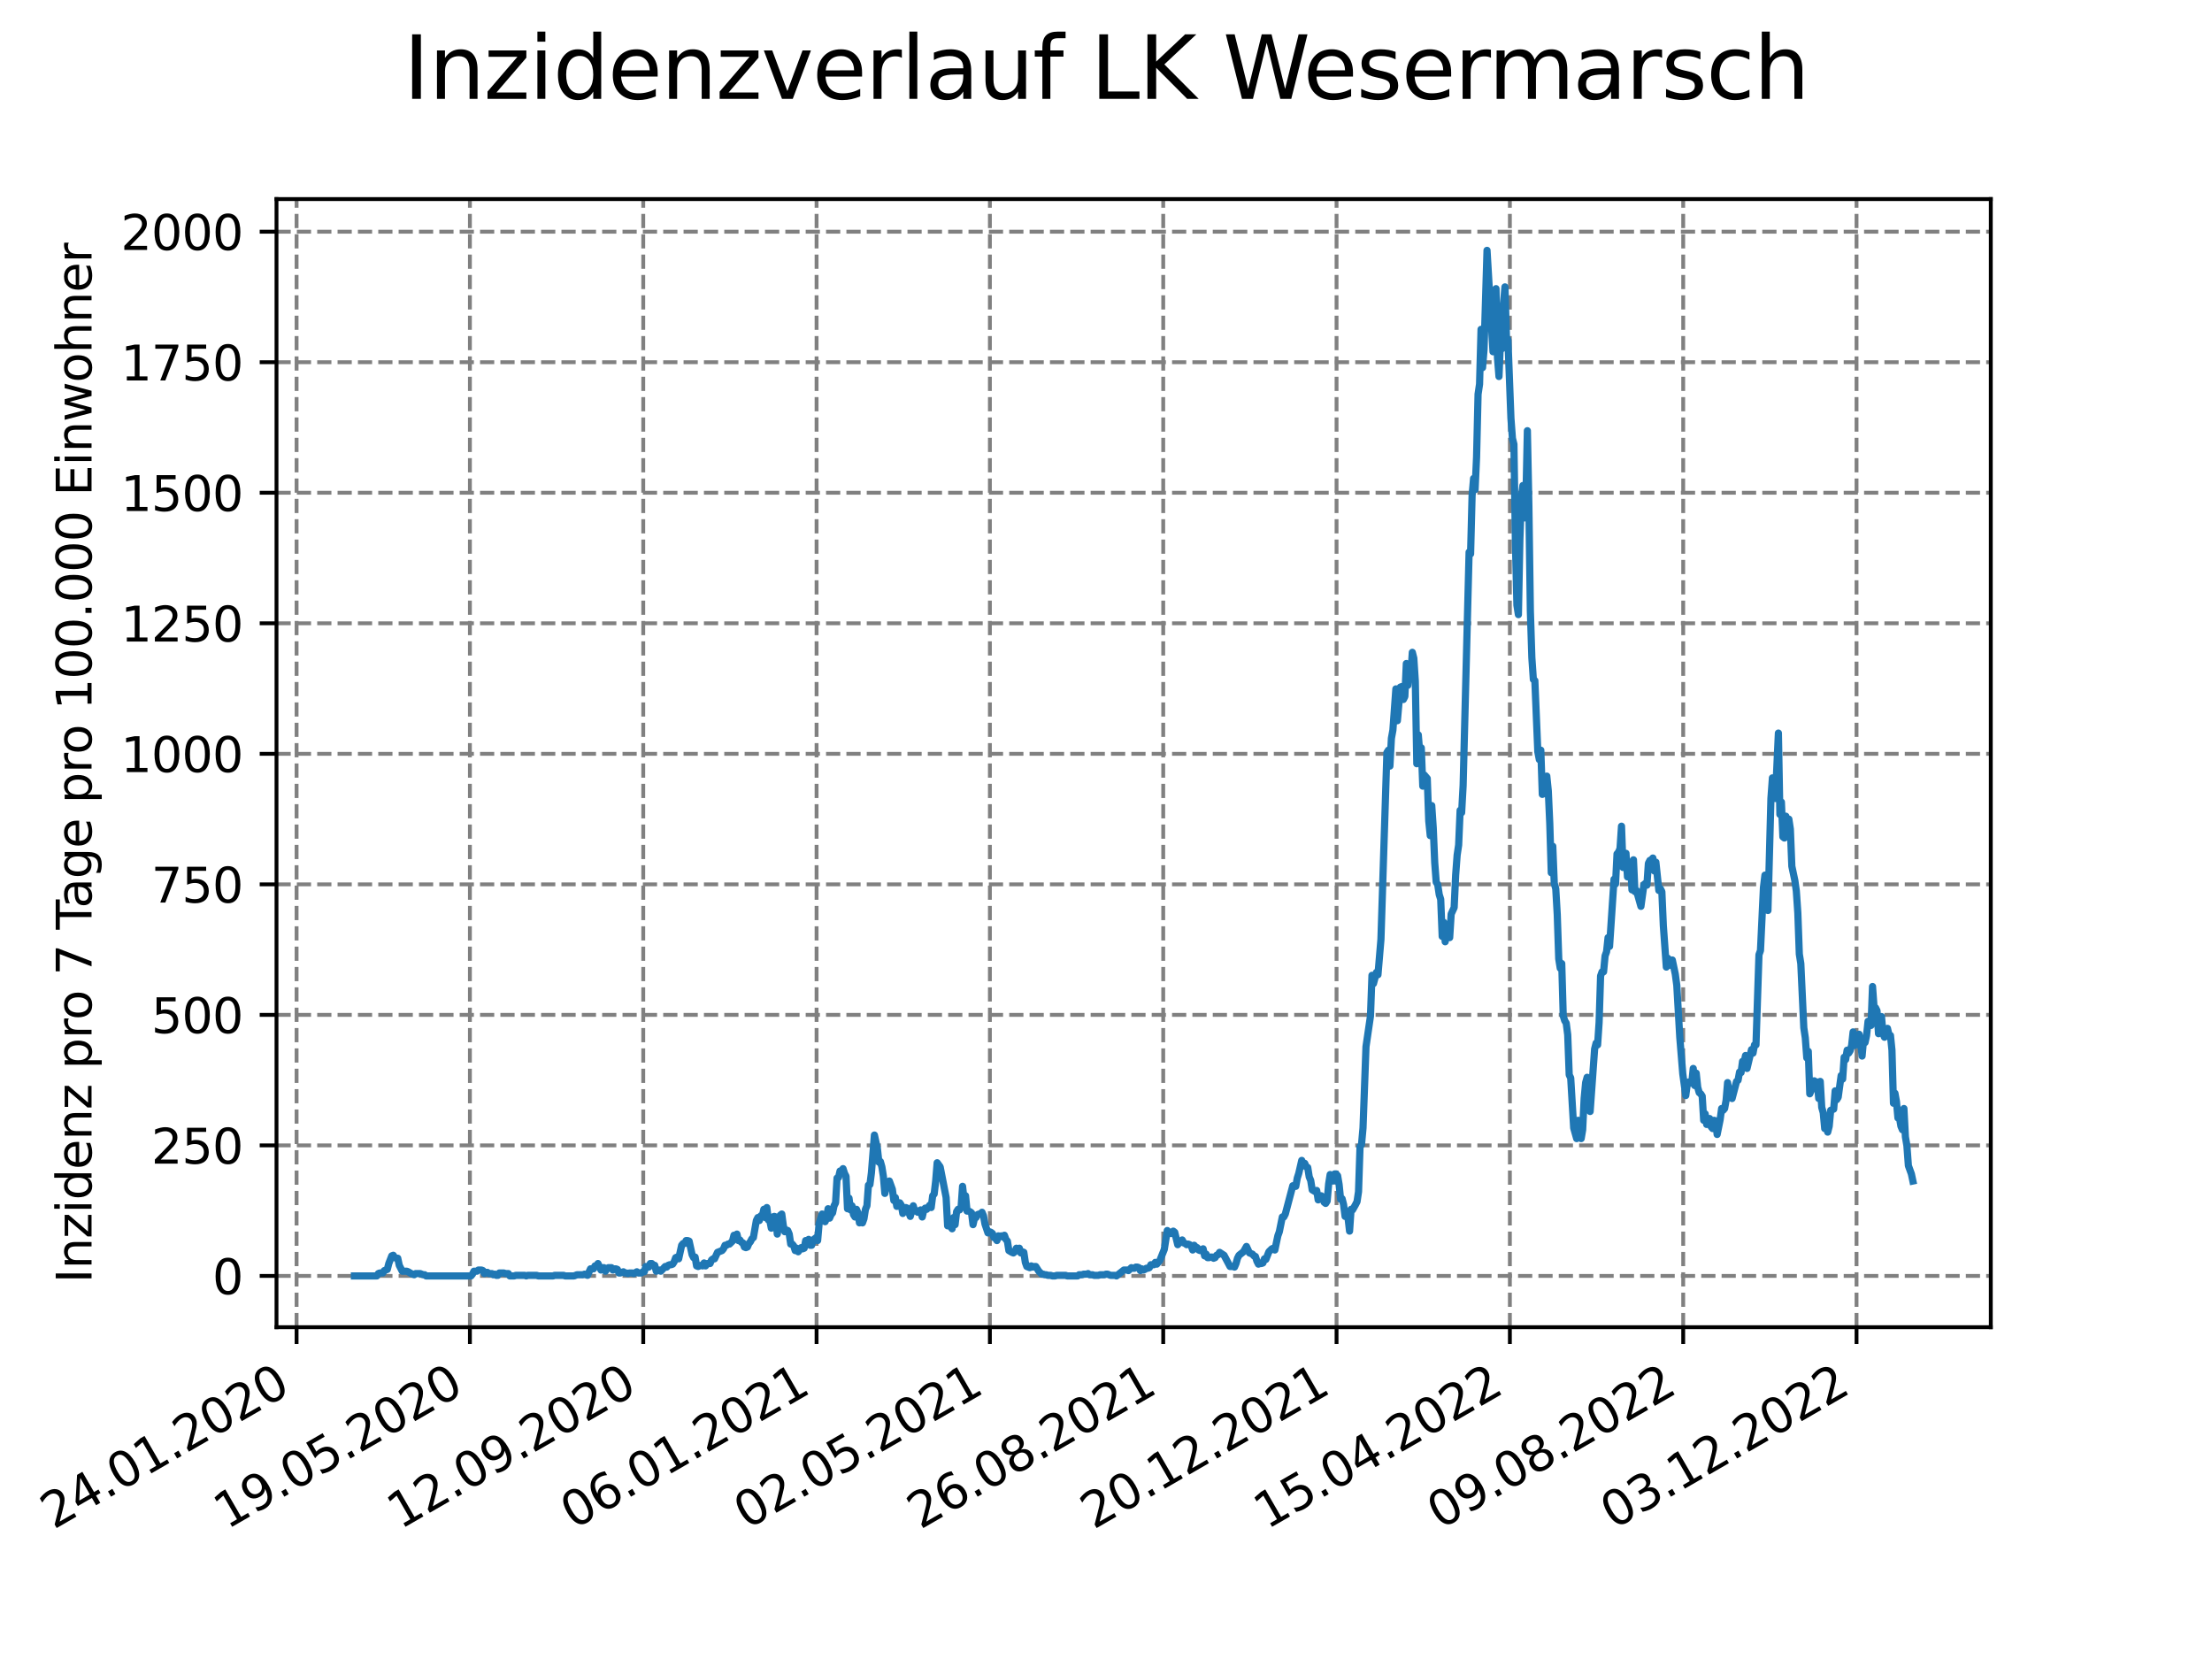 <?xml version="1.0" encoding="utf-8" standalone="no"?>
<!DOCTYPE svg PUBLIC "-//W3C//DTD SVG 1.1//EN"
  "http://www.w3.org/Graphics/SVG/1.1/DTD/svg11.dtd">
<svg xmlns:xlink="http://www.w3.org/1999/xlink" width="460.8pt" height="345.6pt" viewBox="0 0 460.8 345.6" xmlns="http://www.w3.org/2000/svg" version="1.1">
 <defs>
  <style type="text/css">*{stroke-linejoin: round; stroke-linecap: butt}</style>
 </defs>
 <g id="figure_1">
  <g id="patch_1">
   <path d="M 0 345.6 
L 460.8 345.6 
L 460.8 0 
L 0 0 
z
" style="fill: #ffffff"/>
  </g>
  <g id="axes_1">
   <g id="patch_2">
    <path d="M 57.6 276.48 
L 414.72 276.48 
L 414.72 41.472 
L 57.6 41.472 
z
" style="fill: #ffffff"/>
   </g>
   <g id="matplotlib.axis_1">
    <g id="xtick_1">
     <g id="line2d_1">
      <path d="M 61.784 276.48 
L 61.784 41.472 
" clip-path="url(#pa91faf6fdc)" style="fill: none; stroke-dasharray: 2.96,1.28; stroke-dashoffset: 0; stroke: #808080; stroke-width: 0.8"/>
     </g>
     <g id="line2d_2">
      <defs>
       <path id="m8dcf3c0b76" d="M 0 0 
L 0 3.5 
" style="stroke: #000000; stroke-width: 0.8"/>
      </defs>
      <g>
       <use xlink:href="#m8dcf3c0b76" x="61.784" y="276.48" style="stroke: #000000; stroke-width: 0.8"/>
      </g>
     </g>
     <g id="text_1">
      <!-- 24.01.2020 -->
      <g transform="translate(11.159 318.689) rotate(-30) scale(0.1 -0.1)">
       <defs>
        <path id="DejaVuSans-32" d="M 1228 531 
L 3431 531 
L 3431 0 
L 469 0 
L 469 531 
Q 828 903 1448 1529 
Q 2069 2156 2228 2338 
Q 2531 2678 2651 2914 
Q 2772 3150 2772 3378 
Q 2772 3750 2511 3984 
Q 2250 4219 1831 4219 
Q 1534 4219 1204 4116 
Q 875 4013 500 3803 
L 500 4441 
Q 881 4594 1212 4672 
Q 1544 4750 1819 4750 
Q 2544 4750 2975 4387 
Q 3406 4025 3406 3419 
Q 3406 3131 3298 2873 
Q 3191 2616 2906 2266 
Q 2828 2175 2409 1742 
Q 1991 1309 1228 531 
z
" transform="scale(0.016)"/>
        <path id="DejaVuSans-34" d="M 2419 4116 
L 825 1625 
L 2419 1625 
L 2419 4116 
z
M 2253 4666 
L 3047 4666 
L 3047 1625 
L 3713 1625 
L 3713 1100 
L 3047 1100 
L 3047 0 
L 2419 0 
L 2419 1100 
L 313 1100 
L 313 1709 
L 2253 4666 
z
" transform="scale(0.016)"/>
        <path id="DejaVuSans-2e" d="M 684 794 
L 1344 794 
L 1344 0 
L 684 0 
L 684 794 
z
" transform="scale(0.016)"/>
        <path id="DejaVuSans-30" d="M 2034 4250 
Q 1547 4250 1301 3770 
Q 1056 3291 1056 2328 
Q 1056 1369 1301 889 
Q 1547 409 2034 409 
Q 2525 409 2770 889 
Q 3016 1369 3016 2328 
Q 3016 3291 2770 3770 
Q 2525 4250 2034 4250 
z
M 2034 4750 
Q 2819 4750 3233 4129 
Q 3647 3509 3647 2328 
Q 3647 1150 3233 529 
Q 2819 -91 2034 -91 
Q 1250 -91 836 529 
Q 422 1150 422 2328 
Q 422 3509 836 4129 
Q 1250 4750 2034 4750 
z
" transform="scale(0.016)"/>
        <path id="DejaVuSans-31" d="M 794 531 
L 1825 531 
L 1825 4091 
L 703 3866 
L 703 4441 
L 1819 4666 
L 2450 4666 
L 2450 531 
L 3481 531 
L 3481 0 
L 794 0 
L 794 531 
z
" transform="scale(0.016)"/>
       </defs>
       <use xlink:href="#DejaVuSans-32"/>
       <use xlink:href="#DejaVuSans-34" x="63.623"/>
       <use xlink:href="#DejaVuSans-2e" x="127.246"/>
       <use xlink:href="#DejaVuSans-30" x="159.033"/>
       <use xlink:href="#DejaVuSans-31" x="222.656"/>
       <use xlink:href="#DejaVuSans-2e" x="286.279"/>
       <use xlink:href="#DejaVuSans-32" x="318.066"/>
       <use xlink:href="#DejaVuSans-30" x="381.689"/>
       <use xlink:href="#DejaVuSans-32" x="445.312"/>
       <use xlink:href="#DejaVuSans-30" x="508.936"/>
      </g>
     </g>
    </g>
    <g id="xtick_2">
     <g id="line2d_3">
      <path d="M 97.891 276.48 
L 97.891 41.472 
" clip-path="url(#pa91faf6fdc)" style="fill: none; stroke-dasharray: 2.96,1.28; stroke-dashoffset: 0; stroke: #808080; stroke-width: 0.8"/>
     </g>
     <g id="line2d_4">
      <g>
       <use xlink:href="#m8dcf3c0b76" x="97.891" y="276.48" style="stroke: #000000; stroke-width: 0.8"/>
      </g>
     </g>
     <g id="text_2">
      <!-- 19.05.2020 -->
      <g transform="translate(47.266 318.689) rotate(-30) scale(0.1 -0.1)">
       <defs>
        <path id="DejaVuSans-39" d="M 703 97 
L 703 672 
Q 941 559 1184 500 
Q 1428 441 1663 441 
Q 2288 441 2617 861 
Q 2947 1281 2994 2138 
Q 2813 1869 2534 1725 
Q 2256 1581 1919 1581 
Q 1219 1581 811 2004 
Q 403 2428 403 3163 
Q 403 3881 828 4315 
Q 1253 4750 1959 4750 
Q 2769 4750 3195 4129 
Q 3622 3509 3622 2328 
Q 3622 1225 3098 567 
Q 2575 -91 1691 -91 
Q 1453 -91 1209 -44 
Q 966 3 703 97 
z
M 1959 2075 
Q 2384 2075 2632 2365 
Q 2881 2656 2881 3163 
Q 2881 3666 2632 3958 
Q 2384 4250 1959 4250 
Q 1534 4250 1286 3958 
Q 1038 3666 1038 3163 
Q 1038 2656 1286 2365 
Q 1534 2075 1959 2075 
z
" transform="scale(0.016)"/>
        <path id="DejaVuSans-35" d="M 691 4666 
L 3169 4666 
L 3169 4134 
L 1269 4134 
L 1269 2991 
Q 1406 3038 1543 3061 
Q 1681 3084 1819 3084 
Q 2600 3084 3056 2656 
Q 3513 2228 3513 1497 
Q 3513 744 3044 326 
Q 2575 -91 1722 -91 
Q 1428 -91 1123 -41 
Q 819 9 494 109 
L 494 744 
Q 775 591 1075 516 
Q 1375 441 1709 441 
Q 2250 441 2565 725 
Q 2881 1009 2881 1497 
Q 2881 1984 2565 2268 
Q 2250 2553 1709 2553 
Q 1456 2553 1204 2497 
Q 953 2441 691 2322 
L 691 4666 
z
" transform="scale(0.016)"/>
       </defs>
       <use xlink:href="#DejaVuSans-31"/>
       <use xlink:href="#DejaVuSans-39" x="63.623"/>
       <use xlink:href="#DejaVuSans-2e" x="127.246"/>
       <use xlink:href="#DejaVuSans-30" x="159.033"/>
       <use xlink:href="#DejaVuSans-35" x="222.656"/>
       <use xlink:href="#DejaVuSans-2e" x="286.279"/>
       <use xlink:href="#DejaVuSans-32" x="318.066"/>
       <use xlink:href="#DejaVuSans-30" x="381.689"/>
       <use xlink:href="#DejaVuSans-32" x="445.312"/>
       <use xlink:href="#DejaVuSans-30" x="508.936"/>
      </g>
     </g>
    </g>
    <g id="xtick_3">
     <g id="line2d_5">
      <path d="M 133.999 276.48 
L 133.999 41.472 
" clip-path="url(#pa91faf6fdc)" style="fill: none; stroke-dasharray: 2.96,1.28; stroke-dashoffset: 0; stroke: #808080; stroke-width: 0.8"/>
     </g>
     <g id="line2d_6">
      <g>
       <use xlink:href="#m8dcf3c0b76" x="133.999" y="276.48" style="stroke: #000000; stroke-width: 0.8"/>
      </g>
     </g>
     <g id="text_3">
      <!-- 12.09.2020 -->
      <g transform="translate(83.373 318.689) rotate(-30) scale(0.1 -0.1)">
       <use xlink:href="#DejaVuSans-31"/>
       <use xlink:href="#DejaVuSans-32" x="63.623"/>
       <use xlink:href="#DejaVuSans-2e" x="127.246"/>
       <use xlink:href="#DejaVuSans-30" x="159.033"/>
       <use xlink:href="#DejaVuSans-39" x="222.656"/>
       <use xlink:href="#DejaVuSans-2e" x="286.279"/>
       <use xlink:href="#DejaVuSans-32" x="318.066"/>
       <use xlink:href="#DejaVuSans-30" x="381.689"/>
       <use xlink:href="#DejaVuSans-32" x="445.312"/>
       <use xlink:href="#DejaVuSans-30" x="508.936"/>
      </g>
     </g>
    </g>
    <g id="xtick_4">
     <g id="line2d_7">
      <path d="M 170.106 276.48 
L 170.106 41.472 
" clip-path="url(#pa91faf6fdc)" style="fill: none; stroke-dasharray: 2.96,1.28; stroke-dashoffset: 0; stroke: #808080; stroke-width: 0.8"/>
     </g>
     <g id="line2d_8">
      <g>
       <use xlink:href="#m8dcf3c0b76" x="170.106" y="276.48" style="stroke: #000000; stroke-width: 0.8"/>
      </g>
     </g>
     <g id="text_4">
      <!-- 06.01.2021 -->
      <g transform="translate(119.481 318.689) rotate(-30) scale(0.1 -0.1)">
       <defs>
        <path id="DejaVuSans-36" d="M 2113 2584 
Q 1688 2584 1439 2293 
Q 1191 2003 1191 1497 
Q 1191 994 1439 701 
Q 1688 409 2113 409 
Q 2538 409 2786 701 
Q 3034 994 3034 1497 
Q 3034 2003 2786 2293 
Q 2538 2584 2113 2584 
z
M 3366 4563 
L 3366 3988 
Q 3128 4100 2886 4159 
Q 2644 4219 2406 4219 
Q 1781 4219 1451 3797 
Q 1122 3375 1075 2522 
Q 1259 2794 1537 2939 
Q 1816 3084 2150 3084 
Q 2853 3084 3261 2657 
Q 3669 2231 3669 1497 
Q 3669 778 3244 343 
Q 2819 -91 2113 -91 
Q 1303 -91 875 529 
Q 447 1150 447 2328 
Q 447 3434 972 4092 
Q 1497 4750 2381 4750 
Q 2619 4750 2861 4703 
Q 3103 4656 3366 4563 
z
" transform="scale(0.016)"/>
       </defs>
       <use xlink:href="#DejaVuSans-30"/>
       <use xlink:href="#DejaVuSans-36" x="63.623"/>
       <use xlink:href="#DejaVuSans-2e" x="127.246"/>
       <use xlink:href="#DejaVuSans-30" x="159.033"/>
       <use xlink:href="#DejaVuSans-31" x="222.656"/>
       <use xlink:href="#DejaVuSans-2e" x="286.279"/>
       <use xlink:href="#DejaVuSans-32" x="318.066"/>
       <use xlink:href="#DejaVuSans-30" x="381.689"/>
       <use xlink:href="#DejaVuSans-32" x="445.312"/>
       <use xlink:href="#DejaVuSans-31" x="508.936"/>
      </g>
     </g>
    </g>
    <g id="xtick_5">
     <g id="line2d_9">
      <path d="M 206.213 276.48 
L 206.213 41.472 
" clip-path="url(#pa91faf6fdc)" style="fill: none; stroke-dasharray: 2.96,1.28; stroke-dashoffset: 0; stroke: #808080; stroke-width: 0.8"/>
     </g>
     <g id="line2d_10">
      <g>
       <use xlink:href="#m8dcf3c0b76" x="206.213" y="276.48" style="stroke: #000000; stroke-width: 0.8"/>
      </g>
     </g>
     <g id="text_5">
      <!-- 02.05.2021 -->
      <g transform="translate(155.588 318.689) rotate(-30) scale(0.1 -0.1)">
       <use xlink:href="#DejaVuSans-30"/>
       <use xlink:href="#DejaVuSans-32" x="63.623"/>
       <use xlink:href="#DejaVuSans-2e" x="127.246"/>
       <use xlink:href="#DejaVuSans-30" x="159.033"/>
       <use xlink:href="#DejaVuSans-35" x="222.656"/>
       <use xlink:href="#DejaVuSans-2e" x="286.279"/>
       <use xlink:href="#DejaVuSans-32" x="318.066"/>
       <use xlink:href="#DejaVuSans-30" x="381.689"/>
       <use xlink:href="#DejaVuSans-32" x="445.312"/>
       <use xlink:href="#DejaVuSans-31" x="508.936"/>
      </g>
     </g>
    </g>
    <g id="xtick_6">
     <g id="line2d_11">
      <path d="M 242.321 276.48 
L 242.321 41.472 
" clip-path="url(#pa91faf6fdc)" style="fill: none; stroke-dasharray: 2.96,1.28; stroke-dashoffset: 0; stroke: #808080; stroke-width: 0.8"/>
     </g>
     <g id="line2d_12">
      <g>
       <use xlink:href="#m8dcf3c0b76" x="242.321" y="276.48" style="stroke: #000000; stroke-width: 0.8"/>
      </g>
     </g>
     <g id="text_6">
      <!-- 26.08.2021 -->
      <g transform="translate(191.695 318.689) rotate(-30) scale(0.1 -0.1)">
       <defs>
        <path id="DejaVuSans-38" d="M 2034 2216 
Q 1584 2216 1326 1975 
Q 1069 1734 1069 1313 
Q 1069 891 1326 650 
Q 1584 409 2034 409 
Q 2484 409 2743 651 
Q 3003 894 3003 1313 
Q 3003 1734 2745 1975 
Q 2488 2216 2034 2216 
z
M 1403 2484 
Q 997 2584 770 2862 
Q 544 3141 544 3541 
Q 544 4100 942 4425 
Q 1341 4750 2034 4750 
Q 2731 4750 3128 4425 
Q 3525 4100 3525 3541 
Q 3525 3141 3298 2862 
Q 3072 2584 2669 2484 
Q 3125 2378 3379 2068 
Q 3634 1759 3634 1313 
Q 3634 634 3220 271 
Q 2806 -91 2034 -91 
Q 1263 -91 848 271 
Q 434 634 434 1313 
Q 434 1759 690 2068 
Q 947 2378 1403 2484 
z
M 1172 3481 
Q 1172 3119 1398 2916 
Q 1625 2713 2034 2713 
Q 2441 2713 2670 2916 
Q 2900 3119 2900 3481 
Q 2900 3844 2670 4047 
Q 2441 4250 2034 4250 
Q 1625 4250 1398 4047 
Q 1172 3844 1172 3481 
z
" transform="scale(0.016)"/>
       </defs>
       <use xlink:href="#DejaVuSans-32"/>
       <use xlink:href="#DejaVuSans-36" x="63.623"/>
       <use xlink:href="#DejaVuSans-2e" x="127.246"/>
       <use xlink:href="#DejaVuSans-30" x="159.033"/>
       <use xlink:href="#DejaVuSans-38" x="222.656"/>
       <use xlink:href="#DejaVuSans-2e" x="286.279"/>
       <use xlink:href="#DejaVuSans-32" x="318.066"/>
       <use xlink:href="#DejaVuSans-30" x="381.689"/>
       <use xlink:href="#DejaVuSans-32" x="445.312"/>
       <use xlink:href="#DejaVuSans-31" x="508.936"/>
      </g>
     </g>
    </g>
    <g id="xtick_7">
     <g id="line2d_13">
      <path d="M 278.428 276.48 
L 278.428 41.472 
" clip-path="url(#pa91faf6fdc)" style="fill: none; stroke-dasharray: 2.96,1.28; stroke-dashoffset: 0; stroke: #808080; stroke-width: 0.8"/>
     </g>
     <g id="line2d_14">
      <g>
       <use xlink:href="#m8dcf3c0b76" x="278.428" y="276.48" style="stroke: #000000; stroke-width: 0.8"/>
      </g>
     </g>
     <g id="text_7">
      <!-- 20.12.2021 -->
      <g transform="translate(227.803 318.689) rotate(-30) scale(0.1 -0.1)">
       <use xlink:href="#DejaVuSans-32"/>
       <use xlink:href="#DejaVuSans-30" x="63.623"/>
       <use xlink:href="#DejaVuSans-2e" x="127.246"/>
       <use xlink:href="#DejaVuSans-31" x="159.033"/>
       <use xlink:href="#DejaVuSans-32" x="222.656"/>
       <use xlink:href="#DejaVuSans-2e" x="286.279"/>
       <use xlink:href="#DejaVuSans-32" x="318.066"/>
       <use xlink:href="#DejaVuSans-30" x="381.689"/>
       <use xlink:href="#DejaVuSans-32" x="445.312"/>
       <use xlink:href="#DejaVuSans-31" x="508.936"/>
      </g>
     </g>
    </g>
    <g id="xtick_8">
     <g id="line2d_15">
      <path d="M 314.535 276.48 
L 314.535 41.472 
" clip-path="url(#pa91faf6fdc)" style="fill: none; stroke-dasharray: 2.96,1.28; stroke-dashoffset: 0; stroke: #808080; stroke-width: 0.8"/>
     </g>
     <g id="line2d_16">
      <g>
       <use xlink:href="#m8dcf3c0b76" x="314.535" y="276.48" style="stroke: #000000; stroke-width: 0.8"/>
      </g>
     </g>
     <g id="text_8">
      <!-- 15.04.2022 -->
      <g transform="translate(263.91 318.689) rotate(-30) scale(0.1 -0.1)">
       <use xlink:href="#DejaVuSans-31"/>
       <use xlink:href="#DejaVuSans-35" x="63.623"/>
       <use xlink:href="#DejaVuSans-2e" x="127.246"/>
       <use xlink:href="#DejaVuSans-30" x="159.033"/>
       <use xlink:href="#DejaVuSans-34" x="222.656"/>
       <use xlink:href="#DejaVuSans-2e" x="286.279"/>
       <use xlink:href="#DejaVuSans-32" x="318.066"/>
       <use xlink:href="#DejaVuSans-30" x="381.689"/>
       <use xlink:href="#DejaVuSans-32" x="445.312"/>
       <use xlink:href="#DejaVuSans-32" x="508.936"/>
      </g>
     </g>
    </g>
    <g id="xtick_9">
     <g id="line2d_17">
      <path d="M 350.642 276.48 
L 350.642 41.472 
" clip-path="url(#pa91faf6fdc)" style="fill: none; stroke-dasharray: 2.96,1.28; stroke-dashoffset: 0; stroke: #808080; stroke-width: 0.8"/>
     </g>
     <g id="line2d_18">
      <g>
       <use xlink:href="#m8dcf3c0b76" x="350.642" y="276.48" style="stroke: #000000; stroke-width: 0.8"/>
      </g>
     </g>
     <g id="text_9">
      <!-- 09.08.2022 -->
      <g transform="translate(300.017 318.689) rotate(-30) scale(0.1 -0.1)">
       <use xlink:href="#DejaVuSans-30"/>
       <use xlink:href="#DejaVuSans-39" x="63.623"/>
       <use xlink:href="#DejaVuSans-2e" x="127.246"/>
       <use xlink:href="#DejaVuSans-30" x="159.033"/>
       <use xlink:href="#DejaVuSans-38" x="222.656"/>
       <use xlink:href="#DejaVuSans-2e" x="286.279"/>
       <use xlink:href="#DejaVuSans-32" x="318.066"/>
       <use xlink:href="#DejaVuSans-30" x="381.689"/>
       <use xlink:href="#DejaVuSans-32" x="445.312"/>
       <use xlink:href="#DejaVuSans-32" x="508.936"/>
      </g>
     </g>
    </g>
    <g id="xtick_10">
     <g id="line2d_19">
      <path d="M 386.75 276.48 
L 386.75 41.472 
" clip-path="url(#pa91faf6fdc)" style="fill: none; stroke-dasharray: 2.96,1.28; stroke-dashoffset: 0; stroke: #808080; stroke-width: 0.8"/>
     </g>
     <g id="line2d_20">
      <g>
       <use xlink:href="#m8dcf3c0b76" x="386.75" y="276.48" style="stroke: #000000; stroke-width: 0.8"/>
      </g>
     </g>
     <g id="text_10">
      <!-- 03.12.2022 -->
      <g transform="translate(336.125 318.689) rotate(-30) scale(0.1 -0.1)">
       <defs>
        <path id="DejaVuSans-33" d="M 2597 2516 
Q 3050 2419 3304 2112 
Q 3559 1806 3559 1356 
Q 3559 666 3084 287 
Q 2609 -91 1734 -91 
Q 1441 -91 1130 -33 
Q 819 25 488 141 
L 488 750 
Q 750 597 1062 519 
Q 1375 441 1716 441 
Q 2309 441 2620 675 
Q 2931 909 2931 1356 
Q 2931 1769 2642 2001 
Q 2353 2234 1838 2234 
L 1294 2234 
L 1294 2753 
L 1863 2753 
Q 2328 2753 2575 2939 
Q 2822 3125 2822 3475 
Q 2822 3834 2567 4026 
Q 2313 4219 1838 4219 
Q 1578 4219 1281 4162 
Q 984 4106 628 3988 
L 628 4550 
Q 988 4650 1302 4700 
Q 1616 4750 1894 4750 
Q 2613 4750 3031 4423 
Q 3450 4097 3450 3541 
Q 3450 3153 3228 2886 
Q 3006 2619 2597 2516 
z
" transform="scale(0.016)"/>
       </defs>
       <use xlink:href="#DejaVuSans-30"/>
       <use xlink:href="#DejaVuSans-33" x="63.623"/>
       <use xlink:href="#DejaVuSans-2e" x="127.246"/>
       <use xlink:href="#DejaVuSans-31" x="159.033"/>
       <use xlink:href="#DejaVuSans-32" x="222.656"/>
       <use xlink:href="#DejaVuSans-2e" x="286.279"/>
       <use xlink:href="#DejaVuSans-32" x="318.066"/>
       <use xlink:href="#DejaVuSans-30" x="381.689"/>
       <use xlink:href="#DejaVuSans-32" x="445.312"/>
       <use xlink:href="#DejaVuSans-32" x="508.936"/>
      </g>
     </g>
    </g>
   </g>
   <g id="matplotlib.axis_2">
    <g id="ytick_1">
     <g id="line2d_21">
      <path d="M 57.6 265.798 
L 414.72 265.798 
" clip-path="url(#pa91faf6fdc)" style="fill: none; stroke-dasharray: 2.96,1.28; stroke-dashoffset: 0; stroke: #808080; stroke-width: 0.8"/>
     </g>
     <g id="line2d_22">
      <defs>
       <path id="ma05b9e01db" d="M 0 0 
L -3.5 0 
" style="stroke: #000000; stroke-width: 0.8"/>
      </defs>
      <g>
       <use xlink:href="#ma05b9e01db" x="57.6" y="265.798" style="stroke: #000000; stroke-width: 0.8"/>
      </g>
     </g>
     <g id="text_11">
      <!-- 0 -->
      <g transform="translate(44.237 269.597) scale(0.1 -0.1)">
       <use xlink:href="#DejaVuSans-30"/>
      </g>
     </g>
    </g>
    <g id="ytick_2">
     <g id="line2d_23">
      <path d="M 57.6 238.606 
L 414.72 238.606 
" clip-path="url(#pa91faf6fdc)" style="fill: none; stroke-dasharray: 2.96,1.28; stroke-dashoffset: 0; stroke: #808080; stroke-width: 0.8"/>
     </g>
     <g id="line2d_24">
      <g>
       <use xlink:href="#ma05b9e01db" x="57.6" y="238.606" style="stroke: #000000; stroke-width: 0.8"/>
      </g>
     </g>
     <g id="text_12">
      <!-- 250 -->
      <g transform="translate(31.512 242.406) scale(0.1 -0.1)">
       <use xlink:href="#DejaVuSans-32"/>
       <use xlink:href="#DejaVuSans-35" x="63.623"/>
       <use xlink:href="#DejaVuSans-30" x="127.246"/>
      </g>
     </g>
    </g>
    <g id="ytick_3">
     <g id="line2d_25">
      <path d="M 57.6 211.415 
L 414.72 211.415 
" clip-path="url(#pa91faf6fdc)" style="fill: none; stroke-dasharray: 2.96,1.28; stroke-dashoffset: 0; stroke: #808080; stroke-width: 0.8"/>
     </g>
     <g id="line2d_26">
      <g>
       <use xlink:href="#ma05b9e01db" x="57.6" y="211.415" style="stroke: #000000; stroke-width: 0.8"/>
      </g>
     </g>
     <g id="text_13">
      <!-- 500 -->
      <g transform="translate(31.512 215.214) scale(0.1 -0.1)">
       <use xlink:href="#DejaVuSans-35"/>
       <use xlink:href="#DejaVuSans-30" x="63.623"/>
       <use xlink:href="#DejaVuSans-30" x="127.246"/>
      </g>
     </g>
    </g>
    <g id="ytick_4">
     <g id="line2d_27">
      <path d="M 57.6 184.224 
L 414.72 184.224 
" clip-path="url(#pa91faf6fdc)" style="fill: none; stroke-dasharray: 2.96,1.28; stroke-dashoffset: 0; stroke: #808080; stroke-width: 0.8"/>
     </g>
     <g id="line2d_28">
      <g>
       <use xlink:href="#ma05b9e01db" x="57.6" y="184.224" style="stroke: #000000; stroke-width: 0.8"/>
      </g>
     </g>
     <g id="text_14">
      <!-- 750 -->
      <g transform="translate(31.512 188.023) scale(0.1 -0.1)">
       <defs>
        <path id="DejaVuSans-37" d="M 525 4666 
L 3525 4666 
L 3525 4397 
L 1831 0 
L 1172 0 
L 2766 4134 
L 525 4134 
L 525 4666 
z
" transform="scale(0.016)"/>
       </defs>
       <use xlink:href="#DejaVuSans-37"/>
       <use xlink:href="#DejaVuSans-35" x="63.623"/>
       <use xlink:href="#DejaVuSans-30" x="127.246"/>
      </g>
     </g>
    </g>
    <g id="ytick_5">
     <g id="line2d_29">
      <path d="M 57.6 157.032 
L 414.72 157.032 
" clip-path="url(#pa91faf6fdc)" style="fill: none; stroke-dasharray: 2.96,1.28; stroke-dashoffset: 0; stroke: #808080; stroke-width: 0.8"/>
     </g>
     <g id="line2d_30">
      <g>
       <use xlink:href="#ma05b9e01db" x="57.6" y="157.032" style="stroke: #000000; stroke-width: 0.8"/>
      </g>
     </g>
     <g id="text_15">
      <!-- 1000 -->
      <g transform="translate(25.15 160.832) scale(0.1 -0.1)">
       <use xlink:href="#DejaVuSans-31"/>
       <use xlink:href="#DejaVuSans-30" x="63.623"/>
       <use xlink:href="#DejaVuSans-30" x="127.246"/>
       <use xlink:href="#DejaVuSans-30" x="190.869"/>
      </g>
     </g>
    </g>
    <g id="ytick_6">
     <g id="line2d_31">
      <path d="M 57.6 129.841 
L 414.72 129.841 
" clip-path="url(#pa91faf6fdc)" style="fill: none; stroke-dasharray: 2.96,1.28; stroke-dashoffset: 0; stroke: #808080; stroke-width: 0.8"/>
     </g>
     <g id="line2d_32">
      <g>
       <use xlink:href="#ma05b9e01db" x="57.6" y="129.841" style="stroke: #000000; stroke-width: 0.8"/>
      </g>
     </g>
     <g id="text_16">
      <!-- 1250 -->
      <g transform="translate(25.15 133.64) scale(0.1 -0.1)">
       <use xlink:href="#DejaVuSans-31"/>
       <use xlink:href="#DejaVuSans-32" x="63.623"/>
       <use xlink:href="#DejaVuSans-35" x="127.246"/>
       <use xlink:href="#DejaVuSans-30" x="190.869"/>
      </g>
     </g>
    </g>
    <g id="ytick_7">
     <g id="line2d_33">
      <path d="M 57.6 102.65 
L 414.72 102.65 
" clip-path="url(#pa91faf6fdc)" style="fill: none; stroke-dasharray: 2.96,1.28; stroke-dashoffset: 0; stroke: #808080; stroke-width: 0.8"/>
     </g>
     <g id="line2d_34">
      <g>
       <use xlink:href="#ma05b9e01db" x="57.6" y="102.65" style="stroke: #000000; stroke-width: 0.8"/>
      </g>
     </g>
     <g id="text_17">
      <!-- 1500 -->
      <g transform="translate(25.15 106.449) scale(0.1 -0.1)">
       <use xlink:href="#DejaVuSans-31"/>
       <use xlink:href="#DejaVuSans-35" x="63.623"/>
       <use xlink:href="#DejaVuSans-30" x="127.246"/>
       <use xlink:href="#DejaVuSans-30" x="190.869"/>
      </g>
     </g>
    </g>
    <g id="ytick_8">
     <g id="line2d_35">
      <path d="M 57.6 75.458 
L 414.72 75.458 
" clip-path="url(#pa91faf6fdc)" style="fill: none; stroke-dasharray: 2.96,1.28; stroke-dashoffset: 0; stroke: #808080; stroke-width: 0.8"/>
     </g>
     <g id="line2d_36">
      <g>
       <use xlink:href="#ma05b9e01db" x="57.6" y="75.458" style="stroke: #000000; stroke-width: 0.8"/>
      </g>
     </g>
     <g id="text_18">
      <!-- 1750 -->
      <g transform="translate(25.15 79.257) scale(0.1 -0.1)">
       <use xlink:href="#DejaVuSans-31"/>
       <use xlink:href="#DejaVuSans-37" x="63.623"/>
       <use xlink:href="#DejaVuSans-35" x="127.246"/>
       <use xlink:href="#DejaVuSans-30" x="190.869"/>
      </g>
     </g>
    </g>
    <g id="ytick_9">
     <g id="line2d_37">
      <path d="M 57.6 48.267 
L 414.72 48.267 
" clip-path="url(#pa91faf6fdc)" style="fill: none; stroke-dasharray: 2.96,1.28; stroke-dashoffset: 0; stroke: #808080; stroke-width: 0.8"/>
     </g>
     <g id="line2d_38">
      <g>
       <use xlink:href="#ma05b9e01db" x="57.6" y="48.267" style="stroke: #000000; stroke-width: 0.8"/>
      </g>
     </g>
     <g id="text_19">
      <!-- 2000 -->
      <g transform="translate(25.15 52.066) scale(0.1 -0.1)">
       <use xlink:href="#DejaVuSans-32"/>
       <use xlink:href="#DejaVuSans-30" x="63.623"/>
       <use xlink:href="#DejaVuSans-30" x="127.246"/>
       <use xlink:href="#DejaVuSans-30" x="190.869"/>
      </g>
     </g>
    </g>
    <g id="text_20">
     <!-- Inzidenz pro 7 Tage pro 100.000 Einwohner -->
     <g transform="translate(19.07 267.301) rotate(-90) scale(0.1 -0.1)">
      <defs>
       <path id="DejaVuSans-49" d="M 628 4666 
L 1259 4666 
L 1259 0 
L 628 0 
L 628 4666 
z
" transform="scale(0.016)"/>
       <path id="DejaVuSans-6e" d="M 3513 2113 
L 3513 0 
L 2938 0 
L 2938 2094 
Q 2938 2591 2744 2837 
Q 2550 3084 2163 3084 
Q 1697 3084 1428 2787 
Q 1159 2491 1159 1978 
L 1159 0 
L 581 0 
L 581 3500 
L 1159 3500 
L 1159 2956 
Q 1366 3272 1645 3428 
Q 1925 3584 2291 3584 
Q 2894 3584 3203 3211 
Q 3513 2838 3513 2113 
z
" transform="scale(0.016)"/>
       <path id="DejaVuSans-7a" d="M 353 3500 
L 3084 3500 
L 3084 2975 
L 922 459 
L 3084 459 
L 3084 0 
L 275 0 
L 275 525 
L 2438 3041 
L 353 3041 
L 353 3500 
z
" transform="scale(0.016)"/>
       <path id="DejaVuSans-69" d="M 603 3500 
L 1178 3500 
L 1178 0 
L 603 0 
L 603 3500 
z
M 603 4863 
L 1178 4863 
L 1178 4134 
L 603 4134 
L 603 4863 
z
" transform="scale(0.016)"/>
       <path id="DejaVuSans-64" d="M 2906 2969 
L 2906 4863 
L 3481 4863 
L 3481 0 
L 2906 0 
L 2906 525 
Q 2725 213 2448 61 
Q 2172 -91 1784 -91 
Q 1150 -91 751 415 
Q 353 922 353 1747 
Q 353 2572 751 3078 
Q 1150 3584 1784 3584 
Q 2172 3584 2448 3432 
Q 2725 3281 2906 2969 
z
M 947 1747 
Q 947 1113 1208 752 
Q 1469 391 1925 391 
Q 2381 391 2643 752 
Q 2906 1113 2906 1747 
Q 2906 2381 2643 2742 
Q 2381 3103 1925 3103 
Q 1469 3103 1208 2742 
Q 947 2381 947 1747 
z
" transform="scale(0.016)"/>
       <path id="DejaVuSans-65" d="M 3597 1894 
L 3597 1613 
L 953 1613 
Q 991 1019 1311 708 
Q 1631 397 2203 397 
Q 2534 397 2845 478 
Q 3156 559 3463 722 
L 3463 178 
Q 3153 47 2828 -22 
Q 2503 -91 2169 -91 
Q 1331 -91 842 396 
Q 353 884 353 1716 
Q 353 2575 817 3079 
Q 1281 3584 2069 3584 
Q 2775 3584 3186 3129 
Q 3597 2675 3597 1894 
z
M 3022 2063 
Q 3016 2534 2758 2815 
Q 2500 3097 2075 3097 
Q 1594 3097 1305 2825 
Q 1016 2553 972 2059 
L 3022 2063 
z
" transform="scale(0.016)"/>
       <path id="DejaVuSans-20" transform="scale(0.016)"/>
       <path id="DejaVuSans-70" d="M 1159 525 
L 1159 -1331 
L 581 -1331 
L 581 3500 
L 1159 3500 
L 1159 2969 
Q 1341 3281 1617 3432 
Q 1894 3584 2278 3584 
Q 2916 3584 3314 3078 
Q 3713 2572 3713 1747 
Q 3713 922 3314 415 
Q 2916 -91 2278 -91 
Q 1894 -91 1617 61 
Q 1341 213 1159 525 
z
M 3116 1747 
Q 3116 2381 2855 2742 
Q 2594 3103 2138 3103 
Q 1681 3103 1420 2742 
Q 1159 2381 1159 1747 
Q 1159 1113 1420 752 
Q 1681 391 2138 391 
Q 2594 391 2855 752 
Q 3116 1113 3116 1747 
z
" transform="scale(0.016)"/>
       <path id="DejaVuSans-72" d="M 2631 2963 
Q 2534 3019 2420 3045 
Q 2306 3072 2169 3072 
Q 1681 3072 1420 2755 
Q 1159 2438 1159 1844 
L 1159 0 
L 581 0 
L 581 3500 
L 1159 3500 
L 1159 2956 
Q 1341 3275 1631 3429 
Q 1922 3584 2338 3584 
Q 2397 3584 2469 3576 
Q 2541 3569 2628 3553 
L 2631 2963 
z
" transform="scale(0.016)"/>
       <path id="DejaVuSans-6f" d="M 1959 3097 
Q 1497 3097 1228 2736 
Q 959 2375 959 1747 
Q 959 1119 1226 758 
Q 1494 397 1959 397 
Q 2419 397 2687 759 
Q 2956 1122 2956 1747 
Q 2956 2369 2687 2733 
Q 2419 3097 1959 3097 
z
M 1959 3584 
Q 2709 3584 3137 3096 
Q 3566 2609 3566 1747 
Q 3566 888 3137 398 
Q 2709 -91 1959 -91 
Q 1206 -91 779 398 
Q 353 888 353 1747 
Q 353 2609 779 3096 
Q 1206 3584 1959 3584 
z
" transform="scale(0.016)"/>
       <path id="DejaVuSans-54" d="M -19 4666 
L 3928 4666 
L 3928 4134 
L 2272 4134 
L 2272 0 
L 1638 0 
L 1638 4134 
L -19 4134 
L -19 4666 
z
" transform="scale(0.016)"/>
       <path id="DejaVuSans-61" d="M 2194 1759 
Q 1497 1759 1228 1600 
Q 959 1441 959 1056 
Q 959 750 1161 570 
Q 1363 391 1709 391 
Q 2188 391 2477 730 
Q 2766 1069 2766 1631 
L 2766 1759 
L 2194 1759 
z
M 3341 1997 
L 3341 0 
L 2766 0 
L 2766 531 
Q 2569 213 2275 61 
Q 1981 -91 1556 -91 
Q 1019 -91 701 211 
Q 384 513 384 1019 
Q 384 1609 779 1909 
Q 1175 2209 1959 2209 
L 2766 2209 
L 2766 2266 
Q 2766 2663 2505 2880 
Q 2244 3097 1772 3097 
Q 1472 3097 1187 3025 
Q 903 2953 641 2809 
L 641 3341 
Q 956 3463 1253 3523 
Q 1550 3584 1831 3584 
Q 2591 3584 2966 3190 
Q 3341 2797 3341 1997 
z
" transform="scale(0.016)"/>
       <path id="DejaVuSans-67" d="M 2906 1791 
Q 2906 2416 2648 2759 
Q 2391 3103 1925 3103 
Q 1463 3103 1205 2759 
Q 947 2416 947 1791 
Q 947 1169 1205 825 
Q 1463 481 1925 481 
Q 2391 481 2648 825 
Q 2906 1169 2906 1791 
z
M 3481 434 
Q 3481 -459 3084 -895 
Q 2688 -1331 1869 -1331 
Q 1566 -1331 1297 -1286 
Q 1028 -1241 775 -1147 
L 775 -588 
Q 1028 -725 1275 -790 
Q 1522 -856 1778 -856 
Q 2344 -856 2625 -561 
Q 2906 -266 2906 331 
L 2906 616 
Q 2728 306 2450 153 
Q 2172 0 1784 0 
Q 1141 0 747 490 
Q 353 981 353 1791 
Q 353 2603 747 3093 
Q 1141 3584 1784 3584 
Q 2172 3584 2450 3431 
Q 2728 3278 2906 2969 
L 2906 3500 
L 3481 3500 
L 3481 434 
z
" transform="scale(0.016)"/>
       <path id="DejaVuSans-45" d="M 628 4666 
L 3578 4666 
L 3578 4134 
L 1259 4134 
L 1259 2753 
L 3481 2753 
L 3481 2222 
L 1259 2222 
L 1259 531 
L 3634 531 
L 3634 0 
L 628 0 
L 628 4666 
z
" transform="scale(0.016)"/>
       <path id="DejaVuSans-77" d="M 269 3500 
L 844 3500 
L 1563 769 
L 2278 3500 
L 2956 3500 
L 3675 769 
L 4391 3500 
L 4966 3500 
L 4050 0 
L 3372 0 
L 2619 2869 
L 1863 0 
L 1184 0 
L 269 3500 
z
" transform="scale(0.016)"/>
       <path id="DejaVuSans-68" d="M 3513 2113 
L 3513 0 
L 2938 0 
L 2938 2094 
Q 2938 2591 2744 2837 
Q 2550 3084 2163 3084 
Q 1697 3084 1428 2787 
Q 1159 2491 1159 1978 
L 1159 0 
L 581 0 
L 581 4863 
L 1159 4863 
L 1159 2956 
Q 1366 3272 1645 3428 
Q 1925 3584 2291 3584 
Q 2894 3584 3203 3211 
Q 3513 2838 3513 2113 
z
" transform="scale(0.016)"/>
      </defs>
      <use xlink:href="#DejaVuSans-49"/>
      <use xlink:href="#DejaVuSans-6e" x="29.492"/>
      <use xlink:href="#DejaVuSans-7a" x="92.871"/>
      <use xlink:href="#DejaVuSans-69" x="145.361"/>
      <use xlink:href="#DejaVuSans-64" x="173.145"/>
      <use xlink:href="#DejaVuSans-65" x="236.621"/>
      <use xlink:href="#DejaVuSans-6e" x="298.145"/>
      <use xlink:href="#DejaVuSans-7a" x="361.523"/>
      <use xlink:href="#DejaVuSans-20" x="414.014"/>
      <use xlink:href="#DejaVuSans-70" x="445.801"/>
      <use xlink:href="#DejaVuSans-72" x="509.277"/>
      <use xlink:href="#DejaVuSans-6f" x="548.141"/>
      <use xlink:href="#DejaVuSans-20" x="609.322"/>
      <use xlink:href="#DejaVuSans-37" x="641.109"/>
      <use xlink:href="#DejaVuSans-20" x="704.732"/>
      <use xlink:href="#DejaVuSans-54" x="736.52"/>
      <use xlink:href="#DejaVuSans-61" x="781.104"/>
      <use xlink:href="#DejaVuSans-67" x="842.383"/>
      <use xlink:href="#DejaVuSans-65" x="905.859"/>
      <use xlink:href="#DejaVuSans-20" x="967.383"/>
      <use xlink:href="#DejaVuSans-70" x="999.17"/>
      <use xlink:href="#DejaVuSans-72" x="1062.646"/>
      <use xlink:href="#DejaVuSans-6f" x="1101.51"/>
      <use xlink:href="#DejaVuSans-20" x="1162.691"/>
      <use xlink:href="#DejaVuSans-31" x="1194.479"/>
      <use xlink:href="#DejaVuSans-30" x="1258.102"/>
      <use xlink:href="#DejaVuSans-30" x="1321.725"/>
      <use xlink:href="#DejaVuSans-2e" x="1385.348"/>
      <use xlink:href="#DejaVuSans-30" x="1417.135"/>
      <use xlink:href="#DejaVuSans-30" x="1480.758"/>
      <use xlink:href="#DejaVuSans-30" x="1544.381"/>
      <use xlink:href="#DejaVuSans-20" x="1608.004"/>
      <use xlink:href="#DejaVuSans-45" x="1639.791"/>
      <use xlink:href="#DejaVuSans-69" x="1702.975"/>
      <use xlink:href="#DejaVuSans-6e" x="1730.758"/>
      <use xlink:href="#DejaVuSans-77" x="1794.137"/>
      <use xlink:href="#DejaVuSans-6f" x="1875.924"/>
      <use xlink:href="#DejaVuSans-68" x="1937.105"/>
      <use xlink:href="#DejaVuSans-6e" x="2000.484"/>
      <use xlink:href="#DejaVuSans-65" x="2063.863"/>
      <use xlink:href="#DejaVuSans-72" x="2125.387"/>
     </g>
    </g>
   </g>
   <g id="line2d_39">
    <path d="M 73.833 265.798 
L 78.502 265.798 
L 78.813 265.307 
L 79.124 265.184 
L 79.747 265.184 
L 80.058 264.693 
L 80.681 264.447 
L 80.992 263.219 
L 81.614 261.623 
L 81.926 261.5 
L 82.237 261.992 
L 82.548 262.114 
L 82.86 262.114 
L 83.171 263.588 
L 83.793 264.816 
L 84.727 264.816 
L 85.038 264.938 
L 85.661 265.307 
L 86.284 265.552 
L 86.595 265.307 
L 87.529 265.307 
L 88.151 265.552 
L 88.462 265.552 
L 88.774 265.798 
L 98.112 265.798 
L 98.423 265.429 
L 98.734 264.816 
L 99.357 264.816 
L 99.668 264.57 
L 100.291 264.57 
L 100.602 264.693 
L 100.913 265.307 
L 101.224 265.061 
L 101.536 265.061 
L 101.847 265.307 
L 102.47 265.307 
L 102.781 265.552 
L 103.092 265.429 
L 103.403 265.675 
L 103.715 265.675 
L 104.026 265.184 
L 104.96 265.184 
L 105.271 265.307 
L 105.894 265.307 
L 106.205 265.798 
L 107.139 265.798 
L 107.45 265.675 
L 109.317 265.675 
L 109.629 265.798 
L 109.94 265.675 
L 111.808 265.675 
L 112.119 265.798 
L 115.232 265.798 
L 115.543 265.675 
L 117.411 265.675 
L 117.722 265.798 
L 119.589 265.798 
L 120.212 265.552 
L 121.457 265.552 
L 121.768 265.429 
L 122.391 265.675 
L 123.013 264.324 
L 123.636 264.324 
L 123.947 263.71 
L 124.258 263.71 
L 124.57 263.219 
L 125.192 264.57 
L 125.504 264.079 
L 125.815 264.079 
L 126.126 264.816 
L 126.437 264.324 
L 126.749 264.079 
L 127.371 264.079 
L 127.682 264.57 
L 127.994 264.324 
L 128.305 264.324 
L 128.616 264.447 
L 128.928 265.184 
L 129.239 265.184 
L 129.861 264.938 
L 130.173 265.184 
L 130.484 265.184 
L 130.795 265.307 
L 131.106 265.184 
L 131.729 265.184 
L 132.04 265.307 
L 132.663 264.938 
L 132.974 265.184 
L 133.597 265.184 
L 133.908 264.938 
L 134.219 264.938 
L 134.53 263.833 
L 134.842 263.956 
L 135.153 263.956 
L 135.464 263.219 
L 135.775 263.219 
L 136.087 263.588 
L 136.398 263.588 
L 136.709 264.816 
L 137.332 264.57 
L 137.643 264.816 
L 138.577 263.833 
L 138.888 263.956 
L 139.199 263.588 
L 139.511 263.465 
L 139.822 263.465 
L 140.133 263.342 
L 140.444 262.851 
L 140.756 261.992 
L 141.067 261.869 
L 141.378 262.237 
L 142.001 259.413 
L 142.312 259.045 
L 142.623 259.045 
L 142.935 258.431 
L 143.246 258.431 
L 143.557 258.554 
L 144.18 261.378 
L 144.491 261.992 
L 144.802 261.869 
L 145.114 263.71 
L 145.425 263.833 
L 146.047 263.588 
L 146.359 263.71 
L 146.67 263.097 
L 146.981 263.71 
L 147.292 263.219 
L 147.915 263.219 
L 148.226 262.483 
L 148.538 262.237 
L 148.849 262.237 
L 149.471 260.886 
L 150.405 260.518 
L 150.716 260.15 
L 151.028 259.413 
L 151.339 259.413 
L 151.65 259.167 
L 151.961 259.167 
L 152.584 258.554 
L 152.895 257.326 
L 153.207 257.94 
L 153.518 257.08 
L 153.829 258.431 
L 154.14 258.308 
L 154.452 258.799 
L 154.763 258.922 
L 155.074 259.781 
L 155.385 259.904 
L 155.697 259.781 
L 156.008 259.045 
L 156.319 258.676 
L 156.631 258.062 
L 156.942 257.817 
L 157.564 254.256 
L 157.876 253.642 
L 158.187 254.256 
L 158.498 253.274 
L 158.809 253.274 
L 159.121 251.923 
L 159.432 253.642 
L 159.743 251.555 
L 160.054 254.133 
L 160.366 254.256 
L 160.677 255.852 
L 160.988 253.519 
L 161.3 253.397 
L 161.611 253.519 
L 161.922 257.08 
L 162.545 253.151 
L 162.856 252.906 
L 163.167 255.238 
L 163.478 256.589 
L 163.79 256.221 
L 164.101 256.343 
L 164.412 257.08 
L 164.724 259.167 
L 165.035 259.167 
L 165.346 259.536 
L 165.657 260.518 
L 165.969 260.027 
L 166.28 260.764 
L 166.902 259.904 
L 167.214 260.15 
L 167.525 260.027 
L 167.836 258.431 
L 168.148 258.799 
L 168.459 258.185 
L 168.77 259.413 
L 169.081 259.413 
L 169.393 258.308 
L 170.015 257.817 
L 170.326 258.431 
L 170.638 254.87 
L 171.26 252.906 
L 171.571 254.011 
L 171.883 254.502 
L 172.194 253.765 
L 172.505 251.8 
L 172.817 253.765 
L 173.128 253.028 
L 173.439 252.66 
L 173.75 251.187 
L 174.062 250.573 
L 174.373 245.416 
L 174.684 245.293 
L 174.995 243.942 
L 175.307 244.433 
L 175.618 243.451 
L 175.929 244.433 
L 176.241 245.047 
L 176.552 251.8 
L 176.863 249.59 
L 177.174 252.046 
L 177.486 251.187 
L 177.797 253.028 
L 178.108 253.519 
L 178.419 251.923 
L 178.731 252.66 
L 179.042 254.747 
L 179.353 253.642 
L 179.665 254.747 
L 179.976 253.888 
L 180.287 251.923 
L 180.598 251.187 
L 180.91 246.889 
L 181.221 246.766 
L 181.532 244.311 
L 182.155 236.453 
L 182.777 239.277 
L 183.088 242.101 
L 183.4 241.978 
L 183.711 243.083 
L 184.022 245.047 
L 184.334 248.608 
L 184.645 246.889 
L 184.956 247.012 
L 185.267 246.03 
L 185.89 247.749 
L 186.201 250.082 
L 186.512 249.468 
L 186.824 251.309 
L 187.446 250.573 
L 187.758 251.064 
L 188.069 252.783 
L 188.691 251.555 
L 189.003 251.678 
L 189.625 253.397 
L 190.248 251.187 
L 190.559 252.292 
L 190.87 252.169 
L 191.181 252.537 
L 191.804 252.046 
L 192.115 253.519 
L 192.427 252.169 
L 192.738 251.678 
L 193.049 251.923 
L 193.672 251.064 
L 193.983 251.555 
L 194.294 249.099 
L 194.605 248.731 
L 194.917 246.03 
L 195.228 242.223 
L 195.851 243.083 
L 197.096 249.468 
L 197.407 255.361 
L 197.718 255.116 
L 198.341 255.975 
L 198.652 253.642 
L 198.963 255.116 
L 199.275 252.414 
L 199.586 251.923 
L 199.897 252.046 
L 200.208 251.555 
L 200.52 247.135 
L 200.831 249.959 
L 201.142 249.099 
L 201.453 252.292 
L 201.765 252.292 
L 202.076 252.414 
L 202.387 252.66 
L 202.698 255.116 
L 203.01 253.765 
L 203.321 253.642 
L 203.632 253.028 
L 203.944 252.906 
L 204.255 252.906 
L 204.566 252.537 
L 204.877 253.274 
L 205.189 254.993 
L 205.811 256.835 
L 206.122 256.589 
L 206.434 256.712 
L 206.745 256.957 
L 207.056 257.817 
L 207.368 257.94 
L 207.679 258.431 
L 207.99 257.449 
L 208.301 257.571 
L 208.613 257.449 
L 208.924 257.694 
L 209.235 257.326 
L 209.546 258.185 
L 209.858 258.554 
L 210.169 260.518 
L 210.792 260.886 
L 211.103 261.009 
L 211.414 260.764 
L 211.725 260.027 
L 212.037 260.395 
L 212.348 260.027 
L 212.659 261.009 
L 212.97 260.764 
L 213.282 260.886 
L 213.593 262.974 
L 213.904 263.833 
L 214.527 264.079 
L 214.838 263.71 
L 215.149 263.956 
L 215.461 263.833 
L 215.772 263.833 
L 216.394 264.816 
L 217.017 265.429 
L 217.328 265.429 
L 217.639 265.552 
L 217.951 265.552 
L 218.262 265.675 
L 218.885 265.675 
L 219.196 265.798 
L 219.818 265.798 
L 220.13 265.675 
L 221.997 265.675 
L 222.308 265.798 
L 224.487 265.798 
L 224.799 265.552 
L 225.421 265.552 
L 225.732 265.429 
L 226.355 265.429 
L 226.666 265.307 
L 226.978 265.552 
L 227.6 265.552 
L 227.911 265.675 
L 228.845 265.675 
L 229.156 265.552 
L 230.09 265.552 
L 230.402 265.429 
L 230.713 265.429 
L 231.335 265.675 
L 232.269 265.675 
L 232.58 265.798 
L 234.137 264.57 
L 234.759 264.57 
L 235.071 264.693 
L 235.693 264.079 
L 236.004 264.202 
L 236.316 264.202 
L 236.627 263.956 
L 236.938 263.956 
L 237.249 264.079 
L 237.561 264.693 
L 237.872 264.324 
L 238.183 264.57 
L 238.495 264.447 
L 238.806 264.202 
L 239.117 264.202 
L 239.428 264.079 
L 239.74 263.465 
L 240.362 263.465 
L 240.673 262.974 
L 240.985 263.342 
L 241.607 262.605 
L 242.541 260.273 
L 243.164 256.343 
L 243.786 256.957 
L 244.097 256.957 
L 244.409 256.466 
L 244.72 256.712 
L 245.342 259.29 
L 245.654 258.922 
L 245.965 258.799 
L 246.276 258.308 
L 246.588 258.922 
L 246.899 259.045 
L 247.21 259.29 
L 247.521 259.167 
L 247.833 259.29 
L 248.144 259.536 
L 248.455 260.395 
L 248.766 259.413 
L 249.078 259.781 
L 249.389 259.904 
L 249.7 260.395 
L 250.012 260.518 
L 250.634 260.15 
L 250.945 261.623 
L 251.257 261.255 
L 251.568 261.992 
L 251.879 261.992 
L 252.19 261.869 
L 252.502 261.869 
L 252.813 262.114 
L 253.124 261.992 
L 253.435 261.5 
L 253.747 261.378 
L 254.058 260.886 
L 254.992 261.5 
L 256.237 263.833 
L 256.859 263.833 
L 257.171 263.956 
L 257.482 263.219 
L 257.793 262.114 
L 258.105 261.5 
L 259.038 260.764 
L 259.661 259.659 
L 260.283 261.009 
L 260.906 261.255 
L 261.217 261.623 
L 261.529 261.746 
L 261.84 262.728 
L 262.151 263.342 
L 262.462 263.219 
L 262.774 263.219 
L 263.085 263.097 
L 263.396 262.237 
L 263.707 262.36 
L 264.33 260.764 
L 264.952 260.15 
L 265.264 260.027 
L 265.575 260.395 
L 266.198 257.449 
L 266.509 256.589 
L 267.131 253.519 
L 267.443 253.519 
L 267.754 252.906 
L 269.31 247.012 
L 269.622 247.135 
L 269.933 247.135 
L 270.244 245.416 
L 270.555 244.433 
L 271.178 241.732 
L 271.489 242.592 
L 271.8 242.346 
L 272.112 243.083 
L 272.423 243.206 
L 272.734 245.17 
L 273.045 245.907 
L 273.357 247.871 
L 273.979 248.24 
L 274.291 247.994 
L 274.602 249.959 
L 275.224 249.099 
L 275.536 249.345 
L 275.847 250.45 
L 276.158 250.695 
L 276.469 250.204 
L 276.781 246.644 
L 277.092 244.679 
L 277.403 245.661 
L 277.715 246.03 
L 278.026 244.556 
L 278.337 244.556 
L 278.648 244.925 
L 278.96 246.766 
L 279.271 249.836 
L 279.582 249.713 
L 279.893 250.941 
L 280.205 253.397 
L 280.516 253.151 
L 280.827 253.765 
L 281.139 256.466 
L 281.45 251.923 
L 281.761 252.046 
L 282.384 250.941 
L 282.695 250.327 
L 283.006 248.24 
L 283.317 238.908 
L 283.629 238.417 
L 283.94 234.979 
L 284.562 218.035 
L 285.496 211.65 
L 285.808 203.178 
L 286.119 204.897 
L 286.741 202.564 
L 287.053 203.055 
L 287.675 195.688 
L 288.92 156.766 
L 289.232 156.275 
L 289.543 159.59 
L 289.854 153.819 
L 290.165 152.1 
L 290.788 143.505 
L 291.099 150.136 
L 291.722 143.137 
L 292.033 143.014 
L 292.344 145.715 
L 292.655 145.101 
L 292.967 138.226 
L 293.278 142.769 
L 293.589 139.331 
L 293.901 140.558 
L 294.212 135.893 
L 294.523 137.121 
L 294.834 141.909 
L 295.146 159.099 
L 295.457 153.082 
L 295.768 156.889 
L 296.079 155.784 
L 296.391 163.765 
L 296.702 161.432 
L 297.325 162.168 
L 297.636 171.009 
L 297.947 174.078 
L 298.258 167.816 
L 298.57 172.482 
L 298.881 179.726 
L 299.192 183.778 
L 299.503 184.269 
L 299.815 186.357 
L 300.126 187.339 
L 300.437 195.074 
L 300.749 192.128 
L 301.06 196.179 
L 301.371 193.969 
L 301.682 194.829 
L 301.994 195.32 
L 302.305 190.409 
L 302.927 189.058 
L 303.239 182.305 
L 303.55 178.13 
L 303.861 176.043 
L 304.172 168.799 
L 304.484 169.29 
L 304.795 163.642 
L 306.04 115.019 
L 306.351 115.388 
L 306.663 103.232 
L 306.974 99.671 
L 307.285 102.004 
L 307.596 95.251 
L 307.908 82.113 
L 308.219 80.026 
L 308.53 68.607 
L 308.842 76.588 
L 309.153 72.782 
L 309.775 52.154 
L 311.02 73.273 
L 311.332 64.678 
L 311.643 60.135 
L 311.954 74.501 
L 312.265 78.43 
L 312.577 70.817 
L 312.888 72.659 
L 313.199 63.327 
L 313.511 59.767 
L 313.822 70.203 
L 314.133 70.817 
L 314.756 87.148 
L 315.067 91.322 
L 315.378 92.55 
L 315.689 113.055 
L 316.001 126.07 
L 316.312 128.035 
L 316.623 112.195 
L 316.935 103.601 
L 317.246 101.145 
L 317.557 107.898 
L 317.868 104.337 
L 318.18 89.726 
L 318.491 105.32 
L 318.802 127.298 
L 319.113 136.998 
L 319.425 141.541 
L 319.736 141.786 
L 320.359 156.643 
L 320.67 158.239 
L 320.981 156.275 
L 321.292 165.484 
L 321.604 163.396 
L 321.915 165.361 
L 322.226 161.677 
L 322.537 164.747 
L 322.849 171.623 
L 323.16 181.814 
L 323.471 176.289 
L 323.782 184.024 
L 324.094 185.129 
L 324.405 190.531 
L 324.716 199.74 
L 325.028 201.705 
L 325.339 200.722 
L 325.65 211.65 
L 325.961 212.632 
L 326.273 213.124 
L 326.584 215.579 
L 326.895 223.929 
L 327.206 224.542 
L 327.829 234.979 
L 328.452 237.189 
L 328.763 233.383 
L 329.385 237.189 
L 329.697 235.347 
L 330.008 228.84 
L 330.319 225.525 
L 330.63 224.42 
L 330.942 229.085 
L 331.253 231.541 
L 332.187 218.526 
L 332.498 217.298 
L 332.809 217.667 
L 333.121 213.001 
L 333.432 203.301 
L 333.743 202.441 
L 334.054 202.441 
L 334.366 199.126 
L 334.677 198.267 
L 334.988 195.32 
L 335.299 197.162 
L 336.233 183.164 
L 336.545 184.147 
L 336.856 177.885 
L 337.167 177.516 
L 337.478 176.78 
L 337.79 172.114 
L 338.101 180.709 
L 338.412 178.007 
L 338.723 177.762 
L 339.035 182.673 
L 339.346 182.305 
L 339.657 179.604 
L 339.969 185.374 
L 340.28 179.113 
L 340.591 185.743 
L 340.902 185.497 
L 341.836 188.812 
L 342.459 184.269 
L 342.77 184.024 
L 343.081 184.392 
L 343.392 179.849 
L 343.704 179.235 
L 344.015 179.113 
L 344.326 178.744 
L 344.638 181.445 
L 344.949 179.604 
L 345.571 185.497 
L 345.883 185.129 
L 346.194 185.743 
L 346.505 192.864 
L 347.128 201.459 
L 347.439 199.617 
L 347.75 201.091 
L 348.062 200.354 
L 348.373 199.986 
L 348.995 202.933 
L 349.307 205.265 
L 349.929 216.07 
L 350.552 223.683 
L 351.174 228.226 
L 351.486 225.893 
L 351.797 225.402 
L 352.419 225.648 
L 352.731 222.578 
L 353.042 226.139 
L 353.353 223.56 
L 353.664 226.507 
L 353.976 227.612 
L 354.287 227.858 
L 354.598 228.349 
L 354.909 233.383 
L 355.221 232.032 
L 355.532 234.242 
L 355.843 233.997 
L 356.155 233.015 
L 356.466 234.734 
L 356.777 235.102 
L 357.088 233.383 
L 357.4 233.506 
L 357.711 236.33 
L 358.333 233.26 
L 358.645 230.927 
L 358.956 231.296 
L 359.267 230.927 
L 359.579 229.208 
L 359.89 225.525 
L 360.201 227.612 
L 360.512 227.735 
L 360.824 228.84 
L 361.757 225.279 
L 362.069 225.034 
L 362.38 223.315 
L 362.691 223.437 
L 363.002 221.105 
L 363.314 221.35 
L 363.625 219.877 
L 363.936 222.578 
L 364.87 218.649 
L 365.181 219.386 
L 365.493 217.667 
L 365.804 217.667 
L 366.426 198.881 
L 366.738 198.021 
L 367.36 184.883 
L 367.672 182.305 
L 367.983 184.269 
L 368.294 189.672 
L 368.917 166.343 
L 369.228 162.046 
L 369.85 166.343 
L 370.473 152.714 
L 370.784 169.658 
L 371.096 167.08 
L 371.407 174.324 
L 371.718 174.57 
L 372.029 170.027 
L 372.341 172.482 
L 372.652 170.64 
L 372.963 172.728 
L 373.274 180.463 
L 373.897 183.41 
L 374.208 185.62 
L 374.519 190.163 
L 374.831 198.758 
L 375.142 200.722 
L 375.765 214.106 
L 376.076 216.193 
L 376.387 220.368 
L 376.698 219.017 
L 377.01 227.858 
L 377.321 227.121 
L 377.632 226.753 
L 377.943 225.156 
L 378.255 226.753 
L 378.566 225.402 
L 378.877 228.84 
L 379.189 225.279 
L 379.5 230.682 
L 379.811 231.787 
L 380.122 235.102 
L 380.434 232.892 
L 380.745 235.839 
L 381.056 234.611 
L 381.367 231.296 
L 381.99 231.05 
L 382.301 227.244 
L 382.613 229.085 
L 382.924 228.594 
L 383.546 224.051 
L 383.858 224.788 
L 384.169 220.245 
L 384.48 220.736 
L 384.791 218.772 
L 385.103 219.386 
L 385.414 218.894 
L 385.725 217.789 
L 386.036 214.965 
L 386.348 217.789 
L 386.659 217.421 
L 386.97 217.667 
L 387.282 215.457 
L 387.593 216.93 
L 387.904 219.999 
L 388.215 216.562 
L 388.527 217.175 
L 388.838 215.702 
L 389.149 212.755 
L 389.46 212.632 
L 389.772 213.615 
L 390.083 205.511 
L 390.394 209.808 
L 390.706 209.931 
L 391.017 210.545 
L 391.328 215.334 
L 391.639 214.72 
L 391.951 211.773 
L 392.262 215.334 
L 392.573 216.07 
L 392.884 215.334 
L 393.196 214.229 
L 393.507 215.579 
L 393.818 215.702 
L 394.129 218.772 
L 394.441 229.822 
L 394.752 227.735 
L 395.063 229.454 
L 395.375 232.892 
L 395.686 232.769 
L 395.997 234.611 
L 396.308 235.347 
L 396.62 230.927 
L 396.931 236.821 
L 397.242 238.663 
L 397.553 242.837 
L 398.176 244.556 
L 398.487 246.03 
L 398.487 246.03 
" clip-path="url(#pa91faf6fdc)" style="fill: none; stroke: #1f77b4; stroke-width: 1.5; stroke-linecap: square"/>
   </g>
   <g id="patch_3">
    <path d="M 57.6 276.48 
L 57.6 41.472 
" style="fill: none; stroke: #000000; stroke-width: 0.8; stroke-linejoin: miter; stroke-linecap: square"/>
   </g>
   <g id="patch_4">
    <path d="M 414.72 276.48 
L 414.72 41.472 
" style="fill: none; stroke: #000000; stroke-width: 0.8; stroke-linejoin: miter; stroke-linecap: square"/>
   </g>
   <g id="patch_5">
    <path d="M 57.6 276.48 
L 414.72 276.48 
" style="fill: none; stroke: #000000; stroke-width: 0.8; stroke-linejoin: miter; stroke-linecap: square"/>
   </g>
   <g id="patch_6">
    <path d="M 57.6 41.472 
L 414.72 41.472 
" style="fill: none; stroke: #000000; stroke-width: 0.8; stroke-linejoin: miter; stroke-linecap: square"/>
   </g>
  </g>
  <g id="text_21">
   <!-- Inzidenzverlauf LK Wesermarsch -->
   <g transform="translate(84.05 20.589) scale(0.18 -0.18)">
    <defs>
     <path id="DejaVuSans-76" d="M 191 3500 
L 800 3500 
L 1894 563 
L 2988 3500 
L 3597 3500 
L 2284 0 
L 1503 0 
L 191 3500 
z
" transform="scale(0.016)"/>
     <path id="DejaVuSans-6c" d="M 603 4863 
L 1178 4863 
L 1178 0 
L 603 0 
L 603 4863 
z
" transform="scale(0.016)"/>
     <path id="DejaVuSans-75" d="M 544 1381 
L 544 3500 
L 1119 3500 
L 1119 1403 
Q 1119 906 1312 657 
Q 1506 409 1894 409 
Q 2359 409 2629 706 
Q 2900 1003 2900 1516 
L 2900 3500 
L 3475 3500 
L 3475 0 
L 2900 0 
L 2900 538 
Q 2691 219 2414 64 
Q 2138 -91 1772 -91 
Q 1169 -91 856 284 
Q 544 659 544 1381 
z
M 1991 3584 
L 1991 3584 
z
" transform="scale(0.016)"/>
     <path id="DejaVuSans-66" d="M 2375 4863 
L 2375 4384 
L 1825 4384 
Q 1516 4384 1395 4259 
Q 1275 4134 1275 3809 
L 1275 3500 
L 2222 3500 
L 2222 3053 
L 1275 3053 
L 1275 0 
L 697 0 
L 697 3053 
L 147 3053 
L 147 3500 
L 697 3500 
L 697 3744 
Q 697 4328 969 4595 
Q 1241 4863 1831 4863 
L 2375 4863 
z
" transform="scale(0.016)"/>
     <path id="DejaVuSans-4c" d="M 628 4666 
L 1259 4666 
L 1259 531 
L 3531 531 
L 3531 0 
L 628 0 
L 628 4666 
z
" transform="scale(0.016)"/>
     <path id="DejaVuSans-4b" d="M 628 4666 
L 1259 4666 
L 1259 2694 
L 3353 4666 
L 4166 4666 
L 1850 2491 
L 4331 0 
L 3500 0 
L 1259 2247 
L 1259 0 
L 628 0 
L 628 4666 
z
" transform="scale(0.016)"/>
     <path id="DejaVuSans-57" d="M 213 4666 
L 850 4666 
L 1831 722 
L 2809 4666 
L 3519 4666 
L 4500 722 
L 5478 4666 
L 6119 4666 
L 4947 0 
L 4153 0 
L 3169 4050 
L 2175 0 
L 1381 0 
L 213 4666 
z
" transform="scale(0.016)"/>
     <path id="DejaVuSans-73" d="M 2834 3397 
L 2834 2853 
Q 2591 2978 2328 3040 
Q 2066 3103 1784 3103 
Q 1356 3103 1142 2972 
Q 928 2841 928 2578 
Q 928 2378 1081 2264 
Q 1234 2150 1697 2047 
L 1894 2003 
Q 2506 1872 2764 1633 
Q 3022 1394 3022 966 
Q 3022 478 2636 193 
Q 2250 -91 1575 -91 
Q 1294 -91 989 -36 
Q 684 19 347 128 
L 347 722 
Q 666 556 975 473 
Q 1284 391 1588 391 
Q 1994 391 2212 530 
Q 2431 669 2431 922 
Q 2431 1156 2273 1281 
Q 2116 1406 1581 1522 
L 1381 1569 
Q 847 1681 609 1914 
Q 372 2147 372 2553 
Q 372 3047 722 3315 
Q 1072 3584 1716 3584 
Q 2034 3584 2315 3537 
Q 2597 3491 2834 3397 
z
" transform="scale(0.016)"/>
     <path id="DejaVuSans-6d" d="M 3328 2828 
Q 3544 3216 3844 3400 
Q 4144 3584 4550 3584 
Q 5097 3584 5394 3201 
Q 5691 2819 5691 2113 
L 5691 0 
L 5113 0 
L 5113 2094 
Q 5113 2597 4934 2840 
Q 4756 3084 4391 3084 
Q 3944 3084 3684 2787 
Q 3425 2491 3425 1978 
L 3425 0 
L 2847 0 
L 2847 2094 
Q 2847 2600 2669 2842 
Q 2491 3084 2119 3084 
Q 1678 3084 1418 2786 
Q 1159 2488 1159 1978 
L 1159 0 
L 581 0 
L 581 3500 
L 1159 3500 
L 1159 2956 
Q 1356 3278 1631 3431 
Q 1906 3584 2284 3584 
Q 2666 3584 2933 3390 
Q 3200 3197 3328 2828 
z
" transform="scale(0.016)"/>
     <path id="DejaVuSans-63" d="M 3122 3366 
L 3122 2828 
Q 2878 2963 2633 3030 
Q 2388 3097 2138 3097 
Q 1578 3097 1268 2742 
Q 959 2388 959 1747 
Q 959 1106 1268 751 
Q 1578 397 2138 397 
Q 2388 397 2633 464 
Q 2878 531 3122 666 
L 3122 134 
Q 2881 22 2623 -34 
Q 2366 -91 2075 -91 
Q 1284 -91 818 406 
Q 353 903 353 1747 
Q 353 2603 823 3093 
Q 1294 3584 2113 3584 
Q 2378 3584 2631 3529 
Q 2884 3475 3122 3366 
z
" transform="scale(0.016)"/>
    </defs>
    <use xlink:href="#DejaVuSans-49"/>
    <use xlink:href="#DejaVuSans-6e" x="29.492"/>
    <use xlink:href="#DejaVuSans-7a" x="92.871"/>
    <use xlink:href="#DejaVuSans-69" x="145.361"/>
    <use xlink:href="#DejaVuSans-64" x="173.145"/>
    <use xlink:href="#DejaVuSans-65" x="236.621"/>
    <use xlink:href="#DejaVuSans-6e" x="298.145"/>
    <use xlink:href="#DejaVuSans-7a" x="361.523"/>
    <use xlink:href="#DejaVuSans-76" x="414.014"/>
    <use xlink:href="#DejaVuSans-65" x="473.193"/>
    <use xlink:href="#DejaVuSans-72" x="534.717"/>
    <use xlink:href="#DejaVuSans-6c" x="575.83"/>
    <use xlink:href="#DejaVuSans-61" x="603.613"/>
    <use xlink:href="#DejaVuSans-75" x="664.893"/>
    <use xlink:href="#DejaVuSans-66" x="728.271"/>
    <use xlink:href="#DejaVuSans-20" x="763.477"/>
    <use xlink:href="#DejaVuSans-4c" x="795.264"/>
    <use xlink:href="#DejaVuSans-4b" x="850.977"/>
    <use xlink:href="#DejaVuSans-20" x="916.553"/>
    <use xlink:href="#DejaVuSans-57" x="948.34"/>
    <use xlink:href="#DejaVuSans-65" x="1041.342"/>
    <use xlink:href="#DejaVuSans-73" x="1102.865"/>
    <use xlink:href="#DejaVuSans-65" x="1154.965"/>
    <use xlink:href="#DejaVuSans-72" x="1216.488"/>
    <use xlink:href="#DejaVuSans-6d" x="1255.852"/>
    <use xlink:href="#DejaVuSans-61" x="1353.264"/>
    <use xlink:href="#DejaVuSans-72" x="1414.543"/>
    <use xlink:href="#DejaVuSans-73" x="1455.656"/>
    <use xlink:href="#DejaVuSans-63" x="1507.756"/>
    <use xlink:href="#DejaVuSans-68" x="1562.736"/>
   </g>
  </g>
 </g>
 <defs>
  <clipPath id="pa91faf6fdc">
   <rect x="57.6" y="41.472" width="357.12" height="235.008"/>
  </clipPath>
 </defs>
</svg>
